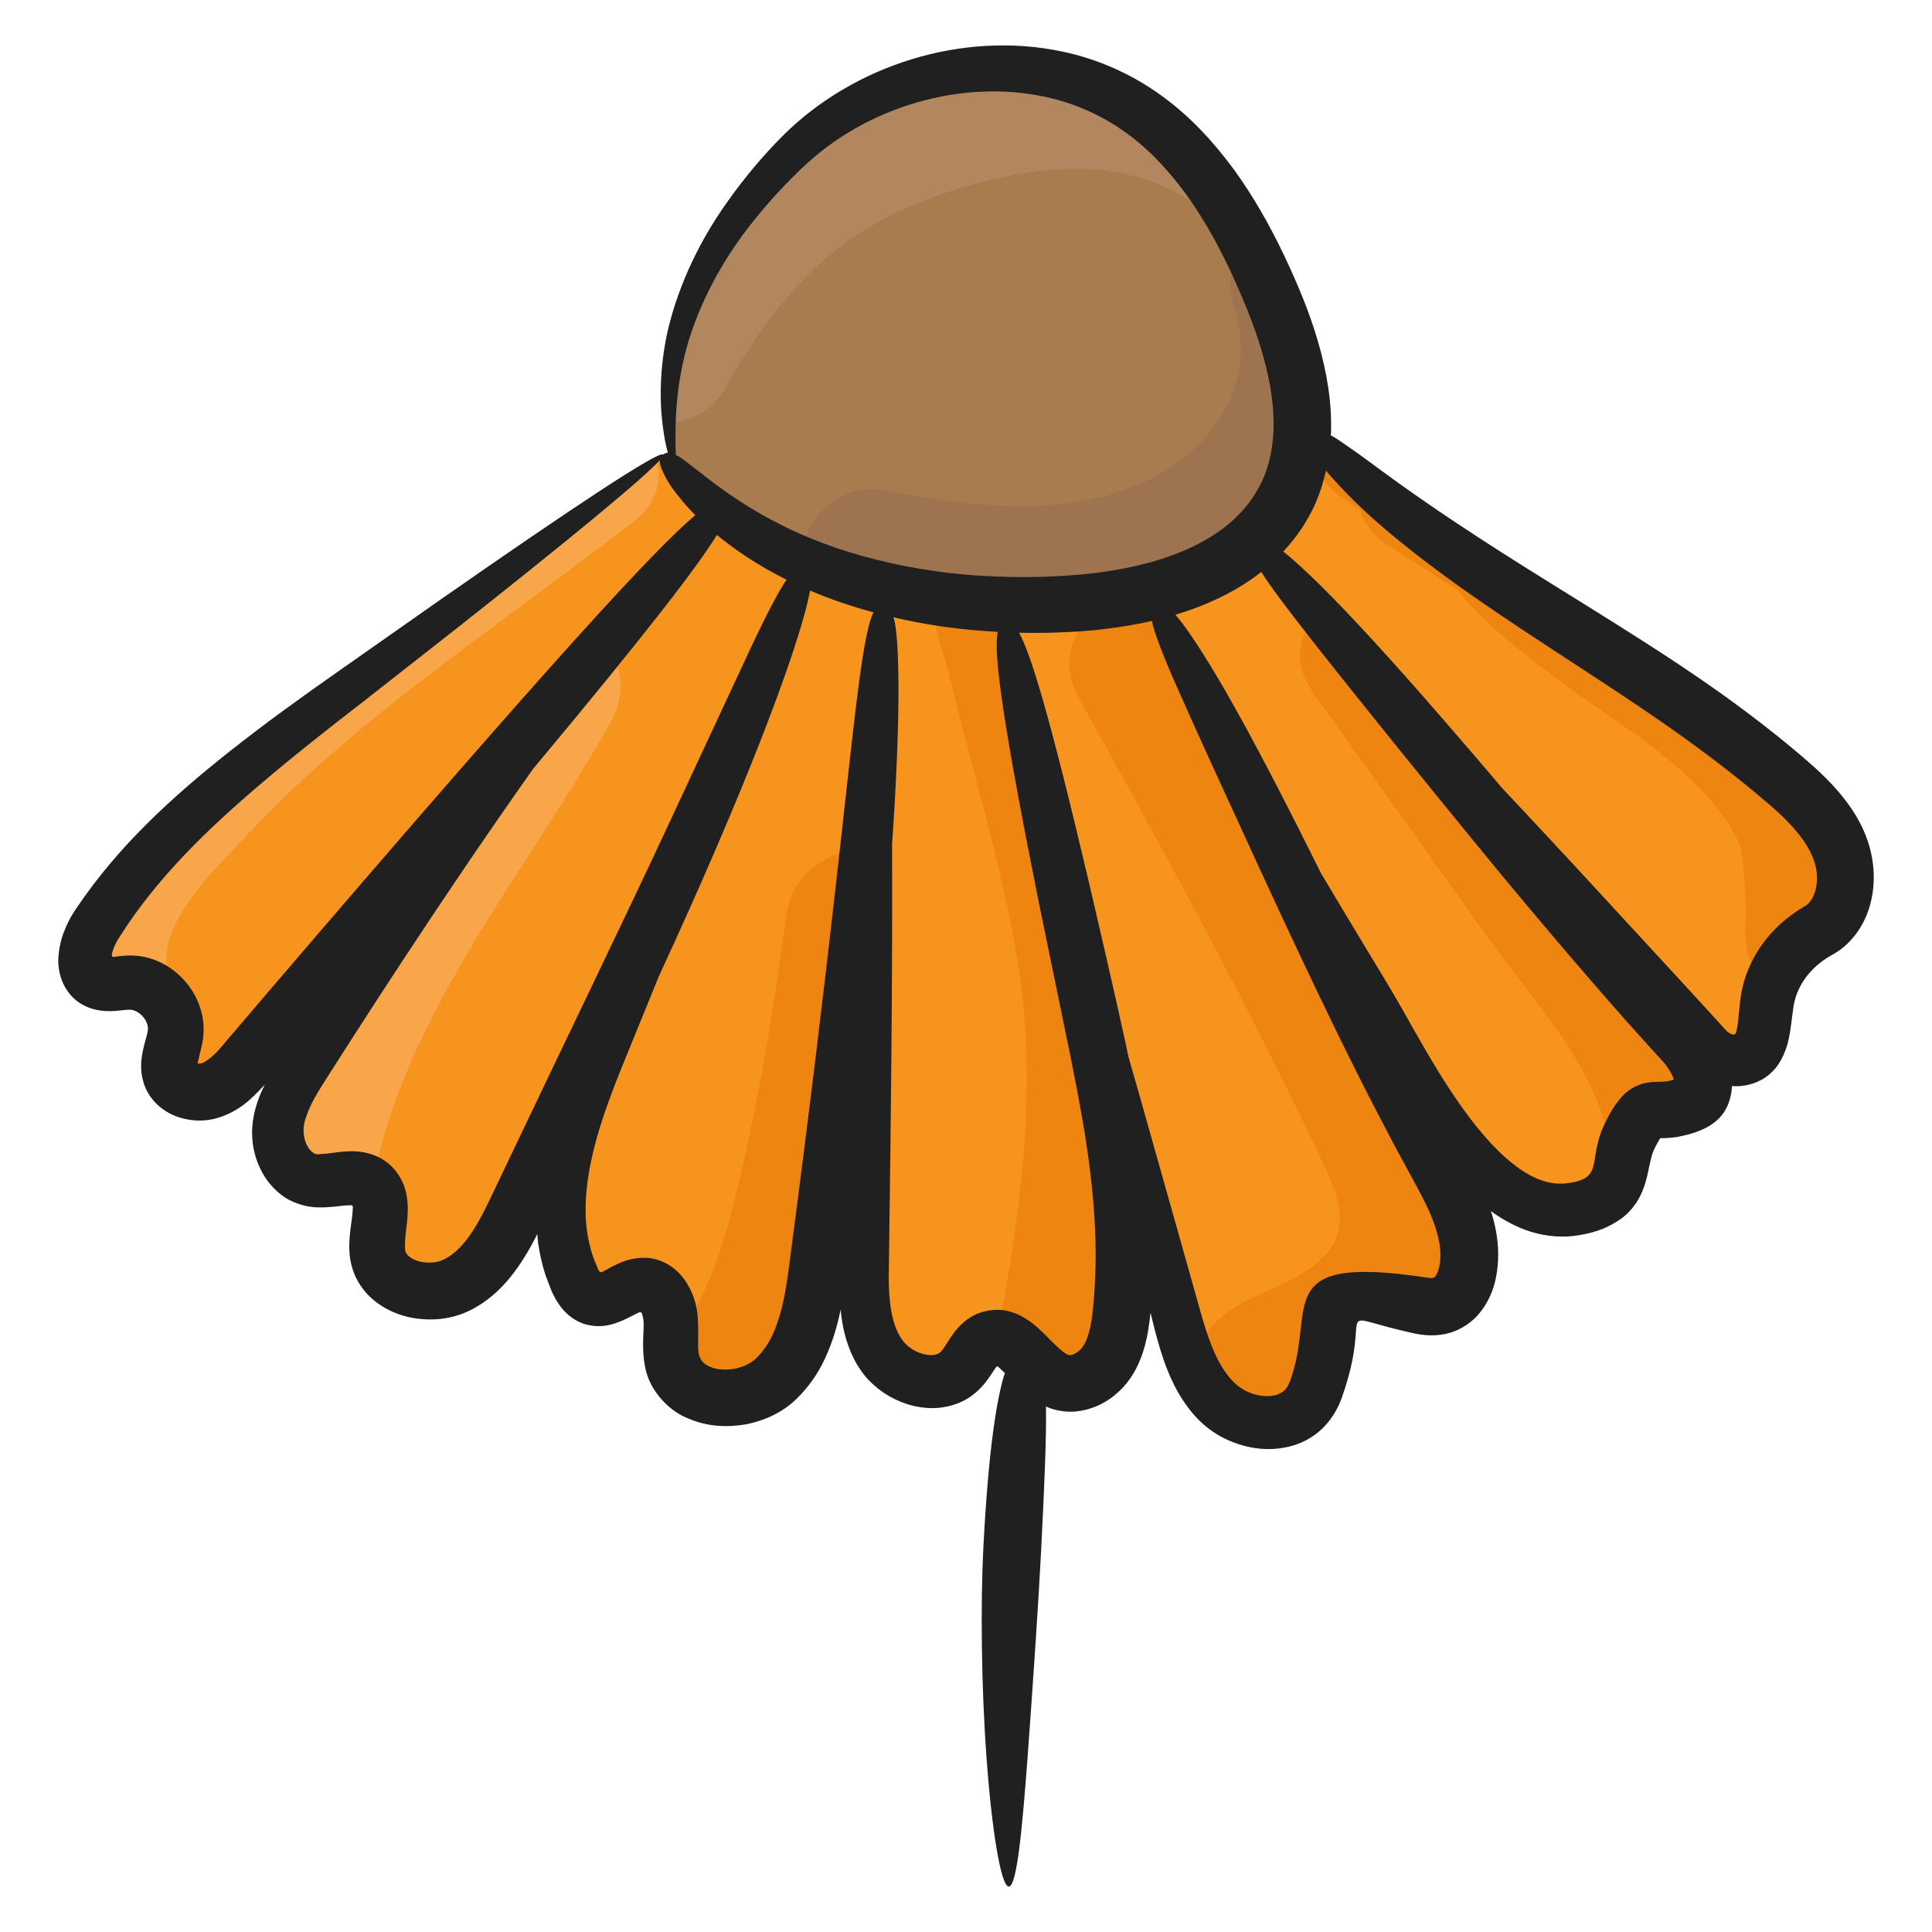 <svg id="Layer_1" enable-background="new 0 0 136 136" height="512" viewBox="0 0 136 136" width="512" xmlns="http://www.w3.org/2000/svg"><g><g><path d="m90.511 35.104c-2.66 5.23-9.24 7.02-15.1 7.39-6.46.41-13.31-.45-19.14-3.09-3.36-1.52-6.39-3.63-8.8-6.44-.22-1.1-.35-2.19-.39-3.25-.3-7.17 3.18-13.49 8.51-18.85 6.13-6.16 16.5-8.13 23.87-3.54 3.43 2.13 5.94 5.37 7.89 8.95.14.25.28.5.4.75.6 1.13 1.14 2.29 1.63 3.46 1.98 4.64 3.42 10.11 1.13 14.62z" fill="#a97c50"/></g><g><path d="m50.971 35.474c-11.17 13.04-22.33 26.08-33.5 39.13-.73.86-1.52 1.75-2.58 2.13-1.07.38-2.49.01-2.87-1.05-.34-.94.23-1.95.34-2.95.08-.75-.14-1.49-.57-2.1-.6-.87-1.59-1.48-2.65-1.47-.8.01-1.65.3-2.36-.05-1.35-.68-.81-2.74.01-4.01 3.73-5.8 9.24-10.19 14.7-14.4 7.64-5.89 16.77-12.74 24.7-18.35.17-.12.33-.24.49-.35z" fill="#f7941e"/></g><g><path d="m56.681 39.884c-6.39 16.54-12.58 28.99-20.17 45.02-1 2.12-2.15 4.37-4.21 5.49-2.07 1.11-5.29.3-5.71-2.01-.3-1.67.79-3.78-.38-4.92-.03-.03-.07-.07-.11-.1-1.12-.92-2.82-.01-4.24-.31-1.55-.32-2.43-2.11-2.29-3.68.13-1.58 1.01-2.98 1.88-4.31 6.46-9.83 13.36-19.74 21.24-29.62 2.37-2.99 4.84-5.98 7.41-8.96z" fill="#f7941e"/></g><g><path d="m61.581 52.154c-.19 2.55-.4 5.1-.64 7.64-.14 1.68-.3 3.36-.47 5.04-.82 8.11-1.83 16.2-2.87 24.29-.37 2.88-.89 6-3.02 7.99-2.13 1.98-6.38 1.73-7.21-1.06-.14-.45-.17-.92-.17-1.39 0-.61.05-1.23 0-1.83-.08-1.08-.68-2.28-1.75-2.41-1.34-.16-2.54 1.47-3.82 1.01-.57-.2-.92-.77-1.17-1.33-2.32-5.11-.08-11.03 2.15-16.18 2.55-5.91 5.11-11.81 7.66-17.71 1.28-2.95 2.56-5.9 3.84-8.86.91-2.1 1.64-5.79 3.59-7.16.54-.38 1.24-.61 1.89-.46.5.11.93.42 1.27.8 2.45 2.72.96 8.37.72 11.62z" fill="#f7941e"/></g><g><path d="m78.951 92.374c-.14 1.25-.36 2.53-1.07 3.56-.72 1.02-2.04 1.72-3.23 1.35-1.77-.55-2.89-3.13-4.47-3.16-.2 0-.4.03-.62.12-.91.36-1.24 1.46-1.92 2.17-1.52 1.62-4.47.73-5.68-1.14-1.2-1.87-1.17-4.25-1.1-6.48.27-8.2.53-16.41.8-24.61.13-4.16.27-8.31.4-12.47.1-3.17-.43-7.57 2.2-9.95 1.2-1.08 3.19-1.39 4.46-.44.08.07.16.14.23.21 3.17 3.04 3.33 9.26 4.21 13.31 1.17 5.38 2.33 10.75 3.5 16.13 1.53 7.04 3.08 14.24 2.29 21.4z" fill="#f7941e"/></g><g><path d="m103.351 89.334c-.16.97-.62 1.96-1.5 2.41-1.9.95-4.15-1.19-6.19-.85-.14.03-.29.07-.43.12-2.79 1.02-1.36 5.59-3.21 7.91-1.47 1.84-4.56 1.45-6.26-.16-.93-.88-1.56-1.98-2.02-3.18-.41-.99-.7-2.05-.97-3.09-.46-1.71-.92-3.42-1.37-5.14-1.81-6.76-3.6-13.54-5.36-20.31-.47-1.78-.93-3.57-1.39-5.35-.64-2.42-1.26-4.83-1.89-7.24-.52-2.03-1.09-4.06-1.61-6.09-.26-1.02-.15-1.97.09-2.94.18-.74.43-1.48.64-2.25.11-.38.24-.79.59-.96.17-.08.35-.09.54-.1.94-.04 1.87-.09 2.81-.12.1-.01.19-.01.29-.01 1.02-.05 2.04-.08 3.06-.12.25 0 .5-.01.75-.02.36-.01.74-.02 1.08.12.88.36 1.83 3.34 2.31 4.25.9 1.72 1.78 3.44 2.65 5.17 1.71 3.41 3.37 6.84 5.02 10.28 3.28 6.83 6.55 13.68 10.22 20.32 1.26 2.27 2.57 4.78 2.15 7.35z" fill="#f7941e"/></g><g><path d="m119.111 77.644c-2.85 1.24-2.91-.65-4.36 2.26-.68 1.37-.5 2.72-1.19 3.75-.36.53-.95.97-2 1.29-7.11 2.16-12.45-10.24-15.14-14.9-2.74-4.74-5.41-9.52-7.99-14.35-1.29-2.42-2.57-4.84-3.82-7.27-.89-1.74-3.21-4.65-2.13-6.66.42-.79 1.15-1.38 1.85-1.94 1.43-1.14 2.84-2.41 4.49-1.07 1.49 1.21 2.73 2.98 3.98 4.44.05.05.09.11.14.16 2.91 3.35 5.77 6.76 8.62 10.17 5.58 6.68 11.11 13.41 16.99 19.83 1.15 1.26 2.12 3.62.56 4.29z" fill="#f7941e"/></g><g><path d="m128.701 64.984c-.19.2-.42.37-.67.5-1.94 1.09-3.32 2.88-3.65 5.04v.01c-.02.15-.04.29-.05.44-.04.47-.09.93-.17 1.39-.16 1-.48 2.11-1.74 2.28-.84.11-1.68-.29-2.24-.93-10.59-11.88-21.43-23.67-31.66-35.81-.3-.36-.61-.78-.56-1.25.04-.25.17-.47.31-.67 1.17-1.75 3.01-3.07 3.74-5.04l.16-.2.16-.19c9.65 9.86 22.93 15.34 33.36 24.37 1.49 1.29 2.96 2.71 3.73 4.53.77 1.81.67 4.13-.72 5.53z" fill="#f7941e"/></g><g><path d="m60.941 59.794c-.14 1.68-.3 3.36-.47 5.04-.82 8.11-1.83 16.2-2.87 24.29-.37 2.88-.89 6-3.02 7.99-2.13 1.98-6.38 1.73-7.21-1.06-.14-.45-.17-.92-.17-1.39 2.53-3 3.74-6.96 4.67-10.85 1.53-6.34 2.62-12.8 3.46-19.27.41-3.15 3.11-4.74 5.61-4.75z" fill="#ef8511"/></g><g><path d="m78.951 92.374c-.14 1.25-.36 2.53-1.07 3.56-.72 1.02-2.04 1.72-3.23 1.35-1.77-.55-2.89-3.13-4.47-3.16 1.64-8.63 2.86-17.35 1.5-26.11-1.08-6.96-3.25-13.69-4.87-20.53-.33-1.42-1.2-3.5-1.11-4.93.05-.91-.37-.51.48-.99.56-.32 1.83-.21 2.54-.24.08.07.16.14.23.21 3.17 3.04 3.33 9.26 4.21 13.31 1.17 5.38 2.33 10.75 3.5 16.13 1.53 7.04 3.08 14.24 2.29 21.4z" fill="#ef8511"/></g><g><path d="m128.701 64.984c-.19.2-.42.37-.67.5-1.94 1.09-3.32 2.88-3.65 5.04 0-.636-.885-1.837-1.086-2.517-.239-.809-.468-1.708-.442-2.557.051-1.64.034-3.096-.175-4.765-.043-.345-.086-.692-.179-1.027-.155-.566-.445-1.085-.763-1.579-2.029-3.15-5.391-5.557-8.423-7.658-3.465-2.401-6.95-4.845-9.893-7.887-.3-.31-.55-.64-.75-.96-1.66-1.08-3.3-2.11-4.89-3.13-1.1-.69-1.76-1.6-2.08-2.57-.44-.3-.88-.6-1.31-.9-1.59-1.11-2.23-2.68-2.22-4.23l.16-.19c9.65 9.86 22.93 15.34 33.36 24.37 1.49 1.29 2.96 2.71 3.73 4.53.77 1.81.67 4.13-.72 5.53z" fill="#ef8511"/></g><g><path d="m119.111 77.644c-2.85 1.24-2.91-.65-4.36 2.26-.68 1.37-.5 2.72-1.19 3.75-.04-.26-.06-.54-.06-.83.05-6.63-5.24-11.88-8.89-17-4.06-5.69-8.12-11.38-12.18-17.07-1.5-2.11-1-4.18.37-5.56.05.05.09.11.14.16 2.91 3.35 5.77 6.76 8.62 10.17 5.58 6.68 11.11 13.41 16.99 19.83 1.15 1.26 2.12 3.62.56 4.29z" fill="#ef8511"/></g><g><path d="m103.351 89.334c-.16.97-.62 1.96-1.5 2.41-1.9.95-4.15-1.19-6.19-.85-.14.03-.29.07-.43.12-2.79 1.02-1.36 5.59-3.21 7.91-1.47 1.84-4.56 1.45-6.26-.16-.93-.88-1.56-1.98-2.02-3.18.47-1 1.19-1.96 2.21-2.84 1.58-1.37 3.57-1.88 5.35-2.89 3.52-1.99 3.6-4.22 1.99-7.64-5.29-11.24-11.3-22.2-17.34-33.06-1.85-3.33.42-6.45 3.22-7.29.25 0 .5-.01.75-.02.36-.01.74-.02 1.08.12.88.36 1.83 3.34 2.31 4.25.9 1.72 1.78 3.44 2.65 5.17 1.71 3.41 3.37 6.84 5.02 10.28 3.28 6.83 6.55 13.68 10.22 20.32 1.26 2.27 2.57 4.78 2.15 7.35z" fill="#ef8511"/></g><g><path d="m44.621 36.694c-6.14 4.79-12.6 9.19-18.62 14.13-2.98 2.44-5.87 5.02-8.5 7.84-2.15 2.32-6.47 6.23-5.71 9.69.18.83.17 1.59 0 2.28-.6-.87-1.59-1.48-2.65-1.47-.8.01-1.65.3-2.36-.05-1.35-.68-.81-2.74.01-4.01 3.73-5.8 9.24-10.19 14.7-14.4 7.64-5.89 16.77-12.74 24.7-18.35.44 1.45.08 3.06-1.57 4.34z" fill="#f9a64b"/></g><g><path d="m43.021 50.744c-5.8 10.52-14.68 20.69-16.81 32.72-.03-.03-.07-.07-.11-.1-1.12-.92-2.82-.01-4.24-.31-1.55-.32-2.43-2.11-2.29-3.68.13-1.58 1.01-2.98 1.88-4.31 6.46-9.83 13.36-19.74 21.24-29.62 1.06 1.4 1.43 3.31.33 5.3z" fill="#f9a64b"/></g><g><path d="m87.351 16.274c-.75-.17-1.51-.54-2.21-1.13-5.62-4.75-13.14-3.54-19.57-1.22-6.96 2.51-10.95 7.07-14.5 13.35-.98 1.73-2.48 2.44-3.99 2.44-.3-7.17 3.18-13.49 8.51-18.85 6.13-6.16 16.5-8.13 23.87-3.54 3.43 2.13 5.94 5.37 7.89 8.95z" fill="#b28760"/></g><g><path d="m90.511 35.104c-2.66 5.23-9.24 7.02-15.1 7.39-6.46.41-13.31-.45-19.14-3.09.28-2.77 2.68-5.56 6.24-4.86 5.83 1.14 12.32 1.95 17.93-.57 4.97-2.24 8.16-7.03 6.42-12.46-.6-1.87-.13-3.42.89-4.49.6 1.13 1.14 2.29 1.63 3.46 1.98 4.64 3.42 10.11 1.13 14.62z" fill="#9e734f"/></g><path d="m131.586 59.548c-.315-1.07-.792-1.951-1.329-2.733-1.085-1.554-2.322-2.637-3.397-3.564-3.966-3.369-7.718-5.886-11.009-7.999-3.297-2.111-6.145-3.842-8.559-5.362-4.828-3.031-7.942-5.208-10.014-6.737-1.032-.766-1.827-1.343-2.45-1.765-.473-.343-.847-.581-1.149-.745.003-.061.014-.121.016-.182.068-2.137-.297-4.293-.907-6.382-.602-2.1-1.464-4.136-2.418-6.15-.968-2.024-2.108-4.064-3.518-6.007-1.422-1.928-3.111-3.781-5.173-5.247-2.043-1.479-4.456-2.539-6.913-3.049-7.017-1.48-14.659.961-19.631 5.9-1.524 1.524-2.802 3.087-3.936 4.686-2.273 3.178-3.65 6.515-4.268 9.406-.592 2.911-.462 5.326-.196 6.928.076.529.178.963.278 1.321-.135.013-.241.063-.333.135-0 0-0.0 0-0.0 0l0-0c-.245-.348-6.662 3.924-15.652 10.191-2.243 1.575-4.651 3.266-7.167 5.033-2.52 1.765-5.121 3.629-7.72 5.687-4.038 3.193-7.817 6.653-10.718 10.958l-.188.276-.214.35c-.134.235-.256.475-.365.722-.21.51-.399.947-.509 1.811-.233 1.534.447 3.107 1.802 3.766.744.38 1.629.443 2.501.335.561-.065.741-.063.855-.035.286.046.668.3.886.64.111.166.18.343.208.494.021.18.032.207-.026.49-.059.282-.194.682-.318 1.249-.025.114-.072.36-.091.561-.025.208-.032.416-.029.622.002.416.094.816.216 1.203.349.976 1.129 1.75 2.072 2.152.469.204.982.325 1.488.362.45.031.895-.002 1.343-.101 1.783-.454 2.733-1.517 3.476-2.299.04-.046.076-.088.116-.134-.161.323-.314.66-.448 1.021-.244.682-.422 1.389-.452 2.224-.017.833.127 1.638.447 2.403.315.761.815 1.504 1.564 2.09.723.598 1.83.922 2.643.919.811.016 1.422-.093 1.889-.131l.303-.018c.1-.007.17.004.154.001.018.004.034.01.048.02.028.019.043.05.044.079-.004-.101.007.317-.062.79-.059.48-.16 1.059-.186 1.758-.016.343-0.0.741.062 1.159.079.432.204.883.409 1.292.399.827 1.034 1.477 1.7 1.918.671.446 1.379.716 2.081.873 1.403.277 2.832.181 4.171-.456 1.239-.596 2.137-1.442 2.863-2.309.854-1.058 1.451-2.113 1.946-3.099.02.22.028.439.06.66.145.91.345 1.827.692 2.696l.255.656c.04.093.127.277.218.445.089.166.186.327.292.48.42.617.999 1.107 1.683 1.357.582.197 1.21.247 1.82.114.305-.061.605-.172.896-.286l.404-.186.253-.127.417-.211.166-.077c.045-.021.024-.009.039-.015.026-.006.053-.008.077-.002.039.012.07.039.084.074l.043.128c.035.114.061.244.07.364.089.632-.18 1.782.131 3.347.317 1.632 1.696 3.069 3.06 3.578 1.38.592 2.75.61 4.038.399 1.274-.251 2.542-.82 3.522-1.765.873-.839 1.542-1.821 1.996-2.791.577-1.226.911-2.411 1.138-3.521.106 1.154.365 2.361.975 3.548.242.461.604 1.008 1.018 1.436.418.424.876.792 1.377 1.084.999.577 2.153.935 3.451.855.648-.051 1.324-.228 1.949-.565.61-.335 1.18-.886 1.505-1.337.326-.438.563-.836.682-.985.018-.017.037-.031.059-.035.022-.004.045-0.0.062.011l.023.019.009.011c.128.121.162.135.451.433-.027.082-.055.149-.082.24-.513 1.756-1.088 5.25-1.438 12.15-.193 3.781-.143 9.744.233 14.741.363 5 1.011 9.027 1.567 9.009.567-.018.939-4.058 1.312-9.007.361-4.952.765-10.815.955-14.544.252-4.983.382-8.178.346-10.244.038.016.071.035.11.051.634.273 1.443.377 2.112.287 1.382-.177 2.421-.852 3.217-1.693.811-.903 1.206-1.85 1.472-2.742.256-.889.362-1.703.44-2.433.003-.024.003-.047.006-.071.195.798.395 1.602.647 2.45.353 1.168.802 2.394 1.542 3.568.369.584.814 1.15 1.337 1.655.574.551 1.224.974 1.913 1.288 1.374.611 2.946.866 4.585.395.809-.238 1.617-.706 2.231-1.361.613-.652 1.004-1.399 1.236-2.079 2.322-6.59-1.208-5.79 5.206-4.432.662.131 1.506.188 2.377-.066.85-.244 1.654-.82 2.138-1.448.988-1.26 1.202-2.598 1.257-3.71.053-1.156-.152-2.216-.421-3.151-.028-.093-.063-.176-.093-.267.719.523 1.514.984 2.424 1.326 1.051.39 2.253.562 3.41.432 1.168-.161 2.185-.41 3.346-1.219.571-.408 1.087-1.055 1.379-1.683.3-.632.423-1.197.522-1.645.194-.935.278-1.338.575-1.86.185-.358.303-.516.278-.474.01-.008.024-.01.035-.006l.008.002.309-.004c.276-.01.556-.038.839-.081 1.424-.275 2.85-.777 3.486-2.08.226-.47.345-.984.365-1.508.155.011.31.025.465.015.897-.048 1.78-.401 2.401-1.053.629-.597 1.004-1.654 1.112-2.195.146-.62.175-1.083.255-1.616.079-.603.097-.8.185-1.156.077-.322.199-.629.346-.924.29-.592.72-1.117 1.224-1.564.257-.219.532-.419.821-.598l.221-.127.18-.104.23-.144c.297-.197.602-.448.836-.704.952-.978 1.447-2.232 1.622-3.39.181-1.172.064-2.293-.228-3.338zm-84.033-29.065c.002-1.564.138-3.832.914-6.472.806-2.626 2.27-5.595 4.558-8.437 1.128-1.415 2.446-2.858 3.89-4.165 4.628-4.167 11.371-5.905 17.099-4.489 2.023.494 3.893 1.384 5.535 2.636 1.652 1.241 3.043 2.835 4.246 4.546 1.193 1.726 2.189 3.587 3.05 5.476.86 1.904 1.611 3.777 2.103 5.591.505 1.811.762 3.565.697 5.147-.067 1.581-.44 2.982-1.099 4.119-1.16 2.107-3.206 3.506-5.378 4.4-2.183.902-4.484 1.325-6.641 1.565-2.168.215-4.263.267-6.168.189-1.916-.056-3.679-.241-5.29-.5-6.472-1.044-10.411-3.163-12.877-4.735-1.237-.802-2.139-1.485-2.81-2.026-.704-.512-1.148-.91-1.508-1.14-.118-.077-.207-.117-.301-.165-.01-.398-.033-.91-.018-1.541zm-32.034 43.282c-.543.642-1.117 1.047-1.354 1.087-.05.013-.124.024-.191.02-.01-.001-.011.004-.018.002-.013.001-.019-.007-.031-.016-.001-.034-.021.039.002-.091.098-.413.197-.829.296-1.248.128-.558.164-1.418 0-2.093-.153-.703-.448-1.343-.84-1.902-.783-1.104-1.971-1.966-3.471-2.209-.778-.125-1.508-.007-1.845.036-.03.008-.064.017-.099.01-.066-.011-.101-.083-.098-.154-.025.055.06-.293.165-.537.053-.129.113-.258.179-.382l.102-.179.154-.238c2.568-4.043 6.034-7.401 9.678-10.513 2.44-2.089 4.962-4.065 7.384-5.938 2.41-1.891 4.717-3.7 6.865-5.385 7.422-5.863 12.874-10.327 14.047-11.646-.017.175.035.424.213.816.192.409.496 1 1.109 1.727.306.399.696.846 1.177 1.333-2.831 2.375-10.006 10.13-29.891 33.361-1.098 1.285-2.281 2.671-3.533 4.138zm19.508 9.522c-.707 1.487-1.377 2.99-2.285 4.112-.442.546-.969 1.007-1.475 1.251-.4.219-1.042.283-1.604.181-.574-.115-.972-.417-1.064-.625-.134-.091-.123-.857.037-2.018.03-.301.063-.611.067-.989.019-.307-.029-.946-.164-1.425-.277-1.005-.973-1.885-1.924-2.332-.683-.332-1.437-.438-2.188-.393-.194.008-.352.027-.522.042-.629.076-1.117.153-1.421.15-.593.194-1.534-1.149-.91-2.69.266-.804.792-1.678 1.399-2.625l1.835-2.867c2.452-3.813 4.921-7.57 7.325-11.126 1.848-2.743 3.661-5.357 5.386-7.8 8.182-9.807 11.623-14.312 12.945-16.478.007.006.013.011.02.017 1.19.98 2.789 2.091 4.878 3.135-.522.783-1.261 2.152-2.383 4.521-1.304 2.799-3.229 6.933-6.079 13.051-2.85 6.12-6.759 14.168-11.872 24.908zm20.441 6.427c-.21 1.479-.496 2.988-1.088 4.249-.289.635-.67 1.172-1.125 1.628-.353.357-.878.611-1.489.751-.602.109-1.29.092-1.754-.118-.246-.088-.416-.216-.533-.344-.136-.123-.189-.263-.262-.471-.154-.459.002-1.414-.114-2.874-.046-.402-.133-.791-.265-1.177-.113-.347-.37-.899-.661-1.286-.59-.827-1.501-1.408-2.504-1.519-.62-.043-1.249.031-1.843.269-.139.054-.315.126-.419.178l-.282.14-.468.251-.282.153c-.077.035-.143.011-.197-.055l-.02-.026c-.004-.006-.005-.001-.047-.09l-.188-.455c-.267-.606-.424-1.26-.555-1.925-.236-1.339-.177-2.778.046-4.224.456-2.91 1.596-5.806 2.766-8.659.747-1.824 1.477-3.615 2.189-5.369 1.519-3.298 2.834-6.227 3.948-8.823 2.698-6.247 4.318-10.561 5.324-13.505.808-2.413 1.211-3.901 1.375-4.842 1.317.561 2.799 1.083 4.462 1.533-.327.675-.675 2.213-1.11 5.701-.774 6.018-1.85 17.842-4.904 40.909zm21.477 2.333c-.103 1.286-.395 2.417-.841 2.895-.219.253-.558.431-.725.445-.098.01-.093.015-.181-.02-.086-.021-.259-.121-.471-.298-.434-.338-.935-.932-1.692-1.617l-.324-.275c-.158-.121-.323-.236-.49-.345-.339-.205-.696-.388-1.075-.489-.756-.24-1.562-.153-2.301.111-.707.287-1.303.819-1.762 1.457-.358.507-.524.818-.685 1.036-.153.211-.197.226-.295.309-.1.053-.23.101-.406.126-.358.041-.872-.067-1.32-.313-.226-.121-.425-.279-.604-.442-.173-.173-.285-.325-.448-.6-.582-1.008-.759-2.462-.763-4.051.021-1.674.043-3.348.064-5.01.093-6.701.156-13.225.173-18.948.007-2.335.006-4.526-.003-6.551.322-4.653.433-8.031.45-10.471.009-3.121-.124-4.713-.329-5.532 2.296.529 4.674.88 7.268 1.009.019.001.039.001.058.002-.161.677-.113 2.167.404 5.579.433 2.861 1.196 7.069 2.438 13.27.636 3.094 1.375 6.689 2.234 10.866.821 4.143 1.779 8.843 1.81 14.121-.009 1.186-.051 2.438-.183 3.735zm24.093-2.208c-.085.101-.078.081-.136.113-.043.011-.179.034-.464-.018-11.055-1.676-7.805 2.134-9.569 7.114-.257.735-.467.926-.967 1.127-.506.179-1.303.13-1.986-.164-.343-.143-.659-.34-.911-.568-.302-.275-.577-.6-.826-.97-1.007-1.486-1.535-3.663-2.161-5.877-1.237-4.385-2.464-8.736-3.636-12.891-.318-1.116-.632-2.213-.943-3.297-.073-.348-.146-.699-.217-1.038-.925-4.194-1.751-7.756-2.471-10.841-1.444-6.157-2.498-10.302-3.291-13.084-.791-2.773-1.323-4.193-1.726-4.906 1.632.039 3.348-.008 5.19-.168 1.331-.134 2.725-.332 4.16-.661.175.838.736 2.356 2.024 5.237 1.255 2.826 3.155 6.978 5.997 13.145 1.427 3.081 3.093 6.666 5.117 10.807 1.019 2.068 2.118 4.279 3.355 6.621.606 1.172 1.275 2.38 1.94 3.612.655 1.195 1.272 2.378 1.61 3.532.18.629.293 1.254.264 1.844-.009.613-.182 1.13-.353 1.332zm16.781-13.844c-.006.003-.006.003-.005.003-.005.001-.016.005-.057.019-.126.048-.232.058-.347.088-.108.017-.221.033-.343.04l-.288.008c-.195.011-.395.001-.588.028-.779.066-1.503.445-2.033 1.028-.554.645-.854 1.203-1.037 1.58-1.512 2.777-.029 4.158-2.78 4.499-.571.079-1.151.023-1.755-.176-1.214-.396-2.456-1.378-3.559-2.548-2.222-2.388-4.001-5.425-5.692-8.414-.828-1.498-1.749-3.061-2.616-4.462-.863-1.435-1.708-2.838-2.527-4.201-.416-.696-.823-1.38-1.223-2.054-.159-.32-.327-.657-.481-.967-3.031-6.085-5.223-10.155-6.819-12.839-1.399-2.338-2.307-3.644-2.927-4.352 2.178-.657 4.228-1.603 5.998-2.975.015-.011.029-.025.044-.037.453.71 1.14 1.669 2.159 2.992 1.655 2.169 4.171 5.313 7.925 9.966 3.779 4.632 8.709 10.836 15.705 18.755 1.807 2.009 1.026 1.146 2.493 2.756.073.085.15.171.223.272.147.197.286.418.396.638.047.104.105.227.13.307.012.02.006.008.01.014.007.007.01.023-.002.032zm10.049-13.69c-.072.521-.254.959-.537 1.258-.059.074-.101.105-.17.158l-.16.1-.355.216c-.467.302-.916.642-1.339 1.024-.837.773-1.572 1.715-2.075 2.804-.253.542-.457 1.115-.586 1.708-.136.555-.187 1.301-.228 1.634-.048.402-.077.889-.146 1.197-.09.382-.058.26-.094.343-.026.042-.073.068-.124.077-.055.004-.077.023-.27-.076-.078-.043-.159-.101-.233-.17l-.187-.199c-.091-.1-1.312-1.436-1.221-1.336l-1.956-2.136c-2.615-2.836-5.21-5.649-7.688-8.335-1.648-1.775-3.241-3.481-4.767-5.107-1.444-1.7-2.777-3.263-3.993-4.653-3.922-4.532-6.691-7.513-8.637-9.456-1.212-1.198-2.101-2.003-2.764-2.535.664-.715 1.272-1.512 1.768-2.407.568-.984.968-2.108 1.234-3.283.492.589 1.162 1.319 2.083 2.226 1.921 1.885 5.012 4.416 9.816 7.675 2.397 1.632 5.219 3.441 8.433 5.563 3.212 2.125 6.809 4.581 10.532 7.744 2.034 1.701 4.004 3.748 3.663 5.966z" fill="#202020"/></g></svg>